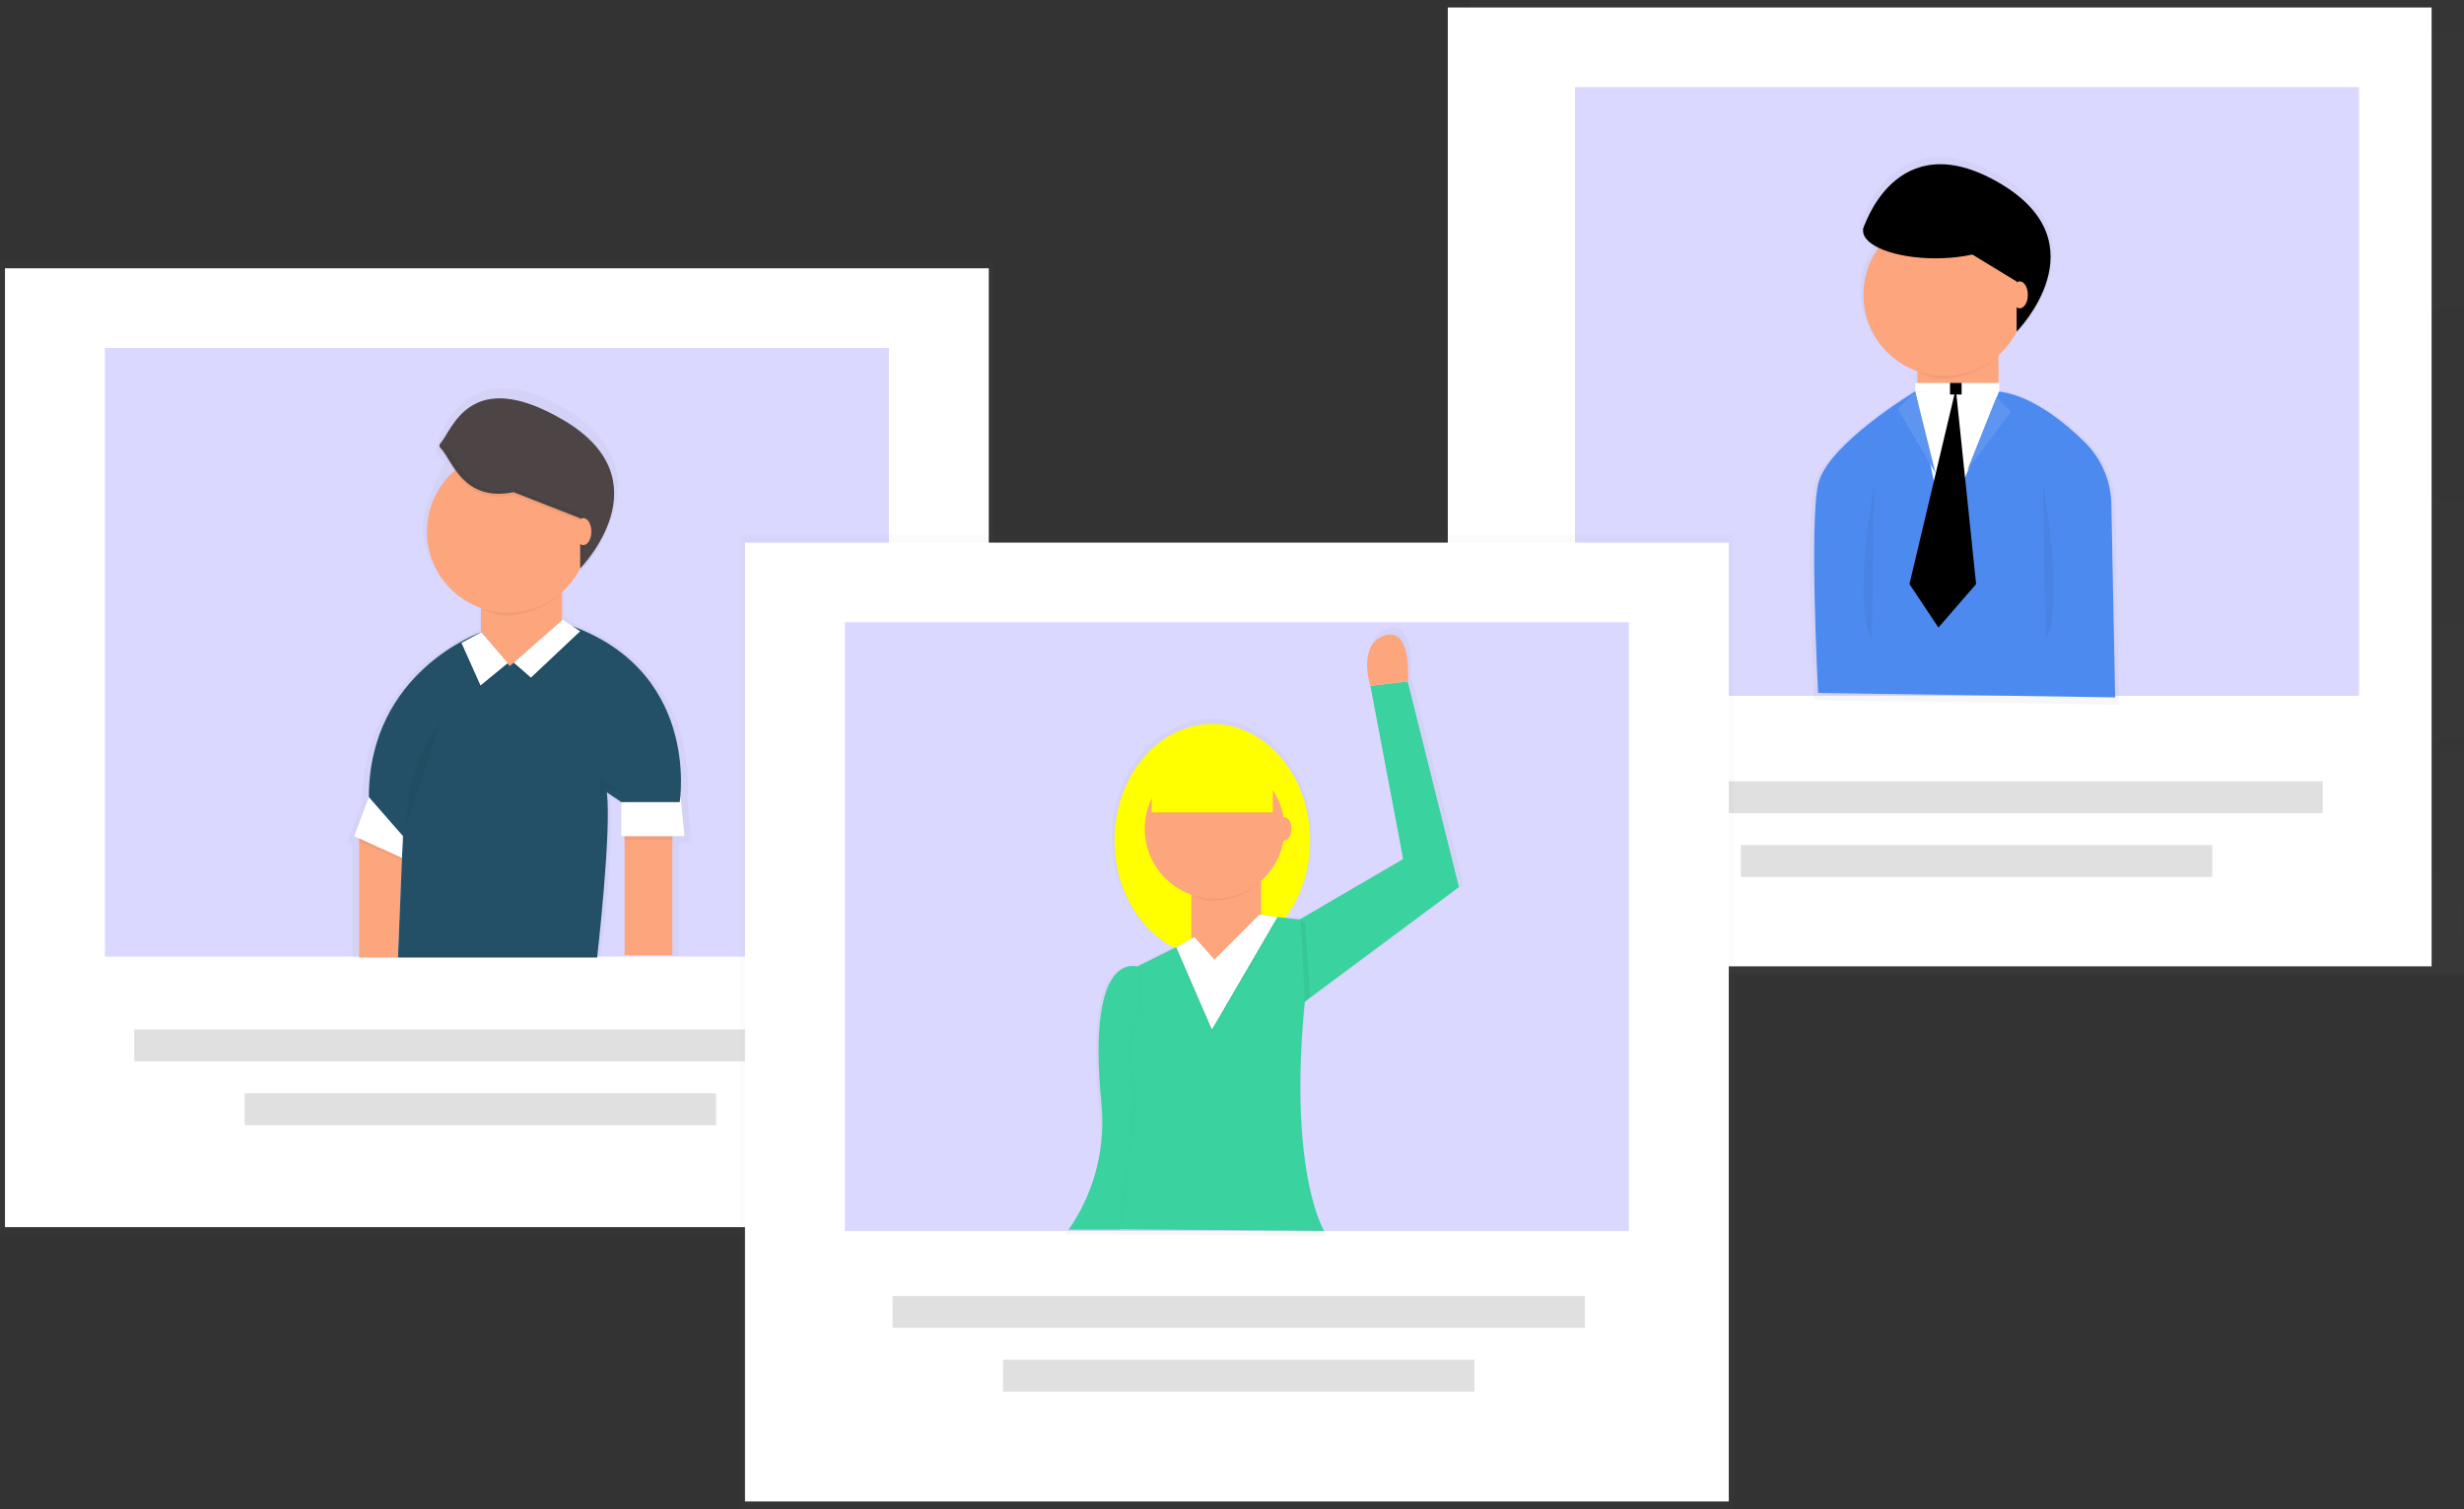 <svg width="1533" height="939" viewBox="0 0 1533 939" fill="none" xmlns="http://www.w3.org/2000/svg">
<rect x="0" y="0" width="1533" height="939" fill="#333333" stroke="none"/>
<g clip-path="url(#clip0)">
<g opacity="0.5">
<path opacity="0.5" d="M1532.95 0H914.669V605.857H1532.95V0Z" fill="url(#paint0_linear)"/>
</g>
<path d="M1512.84 4.662H900.77V601.195H1512.84V4.662Z" fill="white"/>
<g opacity="0.5">
<path opacity="0.5" d="M1467.7 54.194H979.915V432.874H1467.7V54.194Z" fill="#6C63FF"/>
</g>
<g opacity="0.5">
<path opacity="0.5" d="M1316.2 314.964C1315.94 300.027 1309.83 285.787 1299.2 275.293C1289.62 265.885 1276.74 255.088 1262.79 248.557H1262.7C1256.79 245.679 1250.46 243.766 1243.94 242.889V219.71C1248.7 215.445 1252.64 210.34 1255.55 204.649V206.505C1255.55 206.505 1277.78 184.048 1277.27 157.695C1277.59 141.869 1269.98 124.456 1244.47 109.522C1185.21 74.951 1162.52 125.221 1158.2 136.853C1157.92 137.416 1157.71 138.011 1157.57 138.624L1157.4 139.162C1157.33 139.708 1157.33 140.26 1157.4 140.806V140.806V140.976C1157.38 141.268 1157.38 141.562 1157.4 141.854C1157.4 145.737 1160.7 149.307 1166.3 152.226C1161.9 158.793 1159.06 166.28 1158 174.114C1156.94 181.947 1157.69 189.92 1160.18 197.421C1162.67 204.922 1166.85 211.753 1172.39 217.392C1177.93 223.031 1184.69 227.328 1192.14 229.954V244.831L1191 242.663C1191 242.663 1183.08 247.409 1172.86 254.692C1155.74 266.891 1132.17 286.217 1128.63 302.184C1122.96 327.688 1128.63 435.623 1128.63 435.623L1318.57 438.456L1316.2 314.964ZM1255.83 204.465L1255.9 204.394L1255.83 204.465ZM1157.9 142.662V142.747V142.662ZM1158.25 143.498V143.611V143.498ZM1158.71 144.32L1158.79 144.461L1158.71 144.32ZM1159.26 145.127L1159.37 145.283L1159.26 145.127ZM1159.91 145.921L1160.07 146.091L1159.91 145.921ZM1160.66 146.7L1160.84 146.884L1160.66 146.7ZM1167.09 150.95L1167.29 151.05L1167.09 150.95ZM1161.51 147.423L1161.74 147.621L1161.51 147.423ZM1162.45 148.173L1162.72 148.372L1162.45 148.173ZM1163.48 148.896L1163.79 149.109L1163.48 148.896ZM1164.6 149.604L1164.97 149.817L1164.6 149.604ZM1165.8 150.285L1166.21 150.511L1165.8 150.285Z" fill="url(#paint1_linear)"/>
</g>
<path d="M1243.39 220.418H1192.97V294.377H1243.39V220.418Z" fill="#FDA57D"/>
<path opacity="0.05" d="M1194.64 232.178C1199.91 234.048 1202.17 235.536 1208.08 235.536C1220.5 235.538 1232.48 230.934 1241.7 222.614V222.09H1194.64V232.178Z" fill="black"/>
<path d="M1209.77 233.864C1237.62 233.864 1260.19 211.288 1260.19 183.439C1260.19 155.589 1237.62 133.013 1209.77 133.013C1181.92 133.013 1159.34 155.589 1159.34 183.439C1159.34 211.288 1181.92 233.864 1209.77 233.864Z" fill="#FDA57D"/>
<path d="M1204.21 160.713C1229.11 160.713 1249.28 153.043 1249.28 143.583C1249.28 134.122 1229.11 126.453 1204.21 126.453C1179.32 126.453 1159.15 134.122 1159.15 143.583C1159.15 153.043 1179.32 160.713 1204.21 160.713Z" fill="black"/>
<path d="M1213.23 149.902L1254.68 175.136V206.307C1254.68 206.307 1308.76 151.645 1243.87 113.801C1178.98 75.957 1159.15 142.648 1159.15 142.648C1159.15 142.648 1177.17 157.114 1213.23 149.902Z" fill="black"/>
<path d="M1256.6 191.841C1259.38 191.841 1261.64 188.079 1261.64 183.439C1261.64 178.798 1259.38 175.037 1256.6 175.037C1253.81 175.037 1251.55 178.798 1251.55 183.439C1251.55 188.079 1253.81 191.841 1256.6 191.841Z" fill="#FDA57D"/>
<g opacity="0.05">
<path opacity="0.05" d="M1254.68 175.136L1227.08 158.346C1219.59 159.959 1211.94 160.752 1204.27 160.713C1180.04 160.713 1160.35 153.444 1159.26 144.334V144.49C1159.24 144.773 1159.24 145.057 1159.26 145.34C1159.26 154.804 1179.43 162.469 1204.33 162.469C1212.02 162.514 1219.69 161.721 1227.21 160.103L1254.79 176.893L1254.68 175.136Z" fill="black"/>
<path opacity="0.05" d="M1254.68 206.363V208.162C1254.68 208.162 1276.29 186.315 1275.79 160.67C1275.28 185.521 1254.68 206.363 1254.68 206.363Z" fill="black"/>
</g>
<path d="M1191.83 243.343C1191.83 243.343 1136.66 276.44 1131.15 301.263C1125.64 326.086 1131.15 431.103 1131.15 431.103L1315.96 433.866L1313.61 313.689C1313.34 299.147 1307.39 285.289 1297.03 275.08C1283.23 261.521 1262.36 244.958 1241.48 243.343L1216.65 290.24L1191.83 243.343Z" fill="#4D8AF0"/>
<path opacity="0.05" d="M1166.36 299.521C1166.36 299.521 1151.93 375.223 1164.56 398.7Z" fill="black"/>
<path opacity="0.05" d="M1270.86 299.521C1270.86 299.521 1285.29 375.223 1272.66 398.7Z" fill="black"/>
<path d="M1191.59 243.626L1243.97 242.889L1209.63 330.153L1191.59 243.626Z" fill="white"/>
<path d="M1191.59 238.228V243.626H1243.87L1243.97 238.228H1191.59Z" fill="white"/>
<path d="M1220.44 238.228H1213.23V245.44H1220.44V238.228Z" fill="black"/>
<path d="M1191.59 243.626L1180.78 254.451L1204.21 294.378L1191.59 243.626Z" fill="#4D8AF0"/>
<path d="M1242.06 247.239L1251.08 256.25L1224.04 292.295L1242.06 247.239Z" fill="#4D8AF0"/>
<path opacity="0.1" d="M1191.59 243.626L1180.78 254.451L1204.21 294.378L1191.59 243.626Z" fill="white"/>
<path opacity="0.1" d="M1242.06 247.239L1251.08 256.25L1224.04 292.295L1242.06 247.239Z" fill="white"/>
<path d="M1216.82 241.827L1187.99 363.392L1206.01 390.425L1229.45 363.392L1216.82 241.827Z" fill="black"/>
<path d="M1445.11 486.062H1014.39V505.898H1445.11V486.062Z" fill="#E0E0E0"/>
<path d="M1376.39 525.734H1083.1V545.57H1376.39V525.734Z" fill="#E0E0E0"/>
<g opacity="0.5">
<path opacity="0.5" d="M618.28 162.257H0V768.113H618.28V162.257Z" fill="url(#paint2_linear)"/>
</g>
<path d="M615.178 166.918H3.103V763.452H615.178V166.918Z" fill="white"/>
<g opacity="0.5">
<path opacity="0.5" d="M553.035 216.451H65.246V595.131H553.035V216.451Z" fill="#6C63FF"/>
</g>
<g opacity="0.5">
<path opacity="0.5" d="M422.431 524.445H430.308L427.843 499.225H427.574C429.076 483.81 431.329 415.504 357.894 388.286L351.334 383.965L350.838 384.404V365.971C355.685 361.659 359.695 356.491 362.669 350.725V352.61C369.129 345.643 374.481 337.725 378.537 329.133C374.733 336.284 370.008 342.905 364.482 348.827V348.657C373.706 338.13 411.422 289.263 351.32 254.196C283.623 214.708 270.843 280.96 270.843 280.96L276.241 288.186C276.241 288.186 263.136 314.426 263.136 326.809C263.139 337.685 266.513 348.293 272.792 357.174C279.072 366.054 287.949 372.77 298.202 376.399V392.126C293.314 393.911 225.377 420.193 225.377 499.211L215.912 524.43L219.072 525.847V596.137H373.507C373.507 596.137 382.972 521.257 379.812 496.037L389.277 502.342V524.416H391.374V524.969H390.764L391.374 527.009V594.564H422.374V527.037L422.728 524.997H422.374L422.431 524.445ZM247.224 530.225L247.451 524.445L247.224 530.225Z" fill="url(#paint3_linear)"/>
</g>
<path d="M349.676 367.713H299.251V441.673H349.676V367.713Z" fill="#FDA57D"/>
<path opacity="0.05" d="M300.937 379.473C306.208 381.343 308.475 382.831 314.383 382.831C326.803 382.834 338.783 378.23 348.004 369.909V369.385H300.937V379.473Z" fill="black"/>
<path d="M316.069 381.159C343.918 381.159 366.494 358.583 366.494 330.734C366.494 302.884 343.918 280.308 316.069 280.308C288.219 280.308 265.643 302.884 265.643 330.734C265.643 358.583 288.219 381.159 316.069 381.159Z" fill="#FDA57D"/>
<path d="M319.512 306.208L360.968 322.431V353.602C360.968 353.602 415.092 299.011 350.158 261.124C291.812 227.12 281.243 268.081 273.904 275.959C273.733 276.141 273.599 276.356 273.512 276.591C273.424 276.825 273.384 277.075 273.393 277.325C273.402 277.575 273.461 277.821 273.565 278.049C273.67 278.276 273.819 278.481 274.003 278.651C281.214 285.437 287.378 312.641 319.512 306.208Z" fill="#4D4545"/>
<path d="M418.308 520.166H388.597V594.196H418.308V520.166Z" fill="#FDA57D"/>
<path d="M386.585 499.012V520.166H425.86L423.465 495.995L386.585 499.012Z" fill="white"/>
<path d="M223.407 520.166V595.712H247.579L250.384 525.706L223.407 520.166Z" fill="#FDA57D"/>
<path d="M317.075 414.412L299.534 393.259C299.534 393.259 229.485 417.43 229.485 495.994L250.639 520.166L247.621 595.712H371.51C371.51 595.712 380.577 517.148 377.559 492.976L386.627 499.026H422.884C422.884 499.026 436.826 414.412 349.209 387.223L317.075 414.412Z" fill="#235067"/>
<path d="M229.443 495.995L220.389 520.166L250.058 533.767L250.596 520.166L229.443 495.995Z" fill="white"/>
<path opacity="0.05" d="M287.08 401.732L298.953 428.298L315.913 414.356L299.534 395.058L287.08 401.732Z" fill="black"/>
<path d="M287.08 399.932L298.953 426.484L315.913 412.556L299.534 393.259L287.08 399.932Z" fill="white"/>
<path opacity="0.05" d="M350.158 387.322L360.969 394.534L330.336 423.367L319.611 414.058L350.158 387.322Z" fill="black"/>
<path d="M350.158 385.523L360.969 392.721L330.336 421.568L319.611 412.259L350.158 385.523Z" fill="white"/>
<path opacity="0.05" d="M252.821 513.492C252.788 490.085 260.383 467.305 274.456 448.601Z" fill="black"/>
<path opacity="0.05" d="M373.592 495.47V484.645L384.403 491.857L377.191 490.058L373.592 495.47Z" fill="black"/>
<path opacity="0.05" d="M388.016 520.704L388.597 522.645H418.308L418.648 520.704H388.016Z" fill="black"/>
<path opacity="0.05" d="M223.407 521.554V523.623L249.902 535L249.222 533.314L223.407 521.554Z" fill="black"/>
<path opacity="0.05" d="M376.242 332.972C372.599 339.824 368.074 346.169 362.782 351.845V320.632L321.325 304.409C290.254 310.629 285.352 285.636 276.638 277.63C276.265 277.29 275.773 277.111 275.269 277.133C274.764 277.154 274.289 277.374 273.946 277.744V277.744C273.775 277.927 273.642 278.142 273.554 278.376C273.467 278.611 273.426 278.86 273.435 279.11C273.445 279.361 273.503 279.607 273.608 279.834C273.712 280.061 273.861 280.266 274.045 280.436C281.271 287.208 287.42 314.44 319.568 307.979L361.025 324.202V355.373C367.211 348.727 372.343 341.172 376.242 332.972Z" fill="black"/>
<path d="M362.881 339.135C365.667 339.135 367.925 335.374 367.925 330.733C367.925 326.093 365.667 322.332 362.881 322.332C360.095 322.332 357.837 326.093 357.837 330.733C357.837 335.374 360.095 339.135 362.881 339.135Z" fill="#FDA57D"/>
<path d="M514.242 640.498H83.523V660.334H514.242V640.498Z" fill="#E0E0E0"/>
<path d="M445.526 680.17H152.24V700.006H445.526V680.17Z" fill="#E0E0E0"/>
<g opacity="0.5">
<path opacity="0.5" d="M1078.68 332.93H460.402V938.786H1078.68V332.93Z" fill="url(#paint4_linear)"/>
</g>
<path d="M1075.58 337.591H463.505V934.125H1075.58V337.591Z" fill="white"/>
<g opacity="0.5">
<path opacity="0.5" d="M1013.44 387.138H525.648V765.818H1013.44V387.138Z" fill="#6C63FF"/>
</g>
<g opacity="0.5">
<path opacity="0.5" d="M812.529 623.525L813.946 622.462L815.972 620.96L910.561 550.699L878.044 420.647C878.044 420.647 878.044 420.491 878.044 420.222C878.313 416.255 879.829 385.552 863.238 391.091C847.029 396.49 853.037 419.173 854.199 423.027L854.383 423.594L875.069 532.96L809.327 571.3L800.203 570.28C810.601 556.016 816.121 538.78 815.944 521.129C815.944 480.324 788.16 447.241 753.872 447.241C719.584 447.241 691.8 480.324 691.8 521.129C691.8 551.691 707.385 577.931 729.616 589.138L706.082 600.912V601.039C699.338 599.622 673.749 600.048 684.121 693.956C686.666 716.706 681.254 739.636 668.805 758.847L662.315 767.873L824.332 768.864H824.827C824.827 768.864 801.889 732.097 812.529 623.525Z" fill="url(#paint5_linear)"/>
</g>
<path d="M708.945 601.691C708.945 601.691 675.507 587.253 685.255 686.475C687.902 712.928 681.472 739.494 667.02 761.809L664.966 764.968H696.051L719.458 740.173L708.945 601.691Z" fill="#3AD29F"/>
<path d="M875.919 424.373C875.919 424.373 875.919 424.231 875.919 423.962L852.541 426.711L852.711 427.278L872.986 534.476L803.447 575.04L806.281 627.194L907.684 551.861L875.919 424.373Z" fill="#3AD29F"/>
<path d="M754.241 595.301C787.841 595.301 815.08 562.873 815.08 522.872C815.08 482.871 787.841 450.443 754.241 450.443C720.64 450.443 693.401 482.871 693.401 522.872C693.401 562.873 720.64 595.301 754.241 595.301Z" fill="#FFFF00"/>
<path d="M784.66 547.497H741.205V611.24H784.66V547.497Z" fill="#FDA57D"/>
<path d="M754.24 601.167L742.651 583.782L707.881 601.167V629.929C707.881 629.929 695.257 652.173 705.543 677.79C702.71 715.449 695.031 764.812 695.031 764.812L823.836 765.761C823.836 765.761 800.656 728.598 812.246 618.509L809.412 572.15L783.342 569.316L754.24 601.167Z" fill="#3AD29F"/>
<path opacity="0.05" d="M809.285 572.136L812.189 575.026L815.08 620.719L811.708 623.227L809.285 572.136Z" fill="black"/>
<path opacity="0.05" d="M742.651 557.641C747.185 559.242 749.154 560.475 754.241 560.475C764.944 560.477 775.268 556.509 783.215 549.339V548.885H742.651V557.641Z" fill="black"/>
<path d="M755.686 559.086C779.685 559.086 799.14 539.631 799.14 515.632C799.14 491.633 779.685 472.177 755.686 472.177C731.687 472.177 712.231 491.633 712.231 515.632C712.231 539.631 731.687 559.086 755.686 559.086Z" fill="#FDA57D"/>
<path d="M799.154 522.872C801.557 522.872 803.504 519.63 803.504 515.632C803.504 511.633 801.557 508.392 799.154 508.392C796.752 508.392 794.805 511.633 794.805 515.632C794.805 519.63 796.752 522.872 799.154 522.872Z" fill="#FDA57D"/>
<path opacity="0.05" d="M717.743 502.03V504.07H792.339V506.11H716.722L717.743 502.03Z" fill="black"/>
<path d="M791.914 467.827H716.582V505.487H791.914V467.827Z" fill="#FFFF00"/>
<path d="M861.396 395.398C845.513 400.697 851.393 422.928 852.527 426.711L875.905 423.962C876.216 420.066 877.704 389.972 861.396 395.398Z" fill="#FDA57D"/>
<g opacity="0.05">
<path opacity="0.05" d="M697.595 764.812C697.595 764.812 705.217 715.449 708.108 677.79C697.892 652.286 710.502 629.929 710.502 629.929V601.167L742.934 584.944L742.155 583.782L707.399 601.167V629.929C707.399 629.929 694.789 652.244 705.005 677.79C702.171 715.449 694.492 764.812 694.492 764.812L823.297 765.761L697.595 764.812Z" fill="black"/>
<path opacity="0.05" d="M756.862 601.096L785.553 569.543L782.733 569.231L755.545 599.126L756.862 601.096Z" fill="black"/>
</g>
<path opacity="0.05" d="M731.742 590.81L754 642.071L794.805 572.065L783.527 570.619L755.559 598.574L743.133 584.604L731.742 590.81Z" fill="black"/>
<path d="M731.742 589.251L754 640.527L794.805 570.52L783.527 569.061L755.559 597.03L743.133 583.045L731.742 589.251Z" fill="white"/>
<path d="M986.05 806.268H555.33V826.104H986.05V806.268Z" fill="#E0E0E0"/>
<path d="M917.333 845.94H624.047V865.776H917.333V845.94Z" fill="#E0E0E0"/>
</g>
<defs>
<linearGradient id="paint0_linear" x1="1223.81" y1="605.857" x2="1223.81" y2="0" gradientUnits="userSpaceOnUse">
<stop stop-color="#808080" stop-opacity="0.25"/>
<stop offset="0.54" stop-color="#808080" stop-opacity="0.12"/>
<stop offset="1" stop-color="#808080" stop-opacity="0.1"/>
</linearGradient>
<linearGradient id="paint1_linear" x1="165454" y1="105049" x2="191598" y2="105049" gradientUnits="userSpaceOnUse">
<stop stop-color="#808080" stop-opacity="0.25"/>
<stop offset="0.54" stop-color="#808080" stop-opacity="0.12"/>
<stop offset="1" stop-color="#808080" stop-opacity="0.1"/>
</linearGradient>
<linearGradient id="paint2_linear" x1="134903" y1="328615" x2="134903" y2="69544.9" gradientUnits="userSpaceOnUse">
<stop stop-color="#808080" stop-opacity="0.25"/>
<stop offset="0.54" stop-color="#808080" stop-opacity="0.12"/>
<stop offset="1" stop-color="#808080" stop-opacity="0.1"/>
</linearGradient>
<linearGradient id="paint3_linear" x1="45545.7" y1="147135" x2="77986" y2="147135" gradientUnits="userSpaceOnUse">
<stop stop-color="#808080" stop-opacity="0.25"/>
<stop offset="0.54" stop-color="#808080" stop-opacity="0.12"/>
<stop offset="1" stop-color="#808080" stop-opacity="0.1"/>
</linearGradient>
<linearGradient id="paint4_linear" x1="336273" y1="401767" x2="336273" y2="142697" gradientUnits="userSpaceOnUse">
<stop stop-color="#808080" stop-opacity="0.25"/>
<stop offset="0.54" stop-color="#808080" stop-opacity="0.12"/>
<stop offset="1" stop-color="#808080" stop-opacity="0.1"/>
</linearGradient>
<linearGradient id="paint5_linear" x1="131366" y1="200138" x2="174856" y2="200138" gradientUnits="userSpaceOnUse">
<stop stop-color="#808080" stop-opacity="0.25"/>
<stop offset="0.54" stop-color="#808080" stop-opacity="0.12"/>
<stop offset="1" stop-color="#808080" stop-opacity="0.1"/>
</linearGradient>
<clipPath id="clip0">
<rect width="1532.95" height="938.786" fill="white"/>
</clipPath>
</defs>
</svg>
